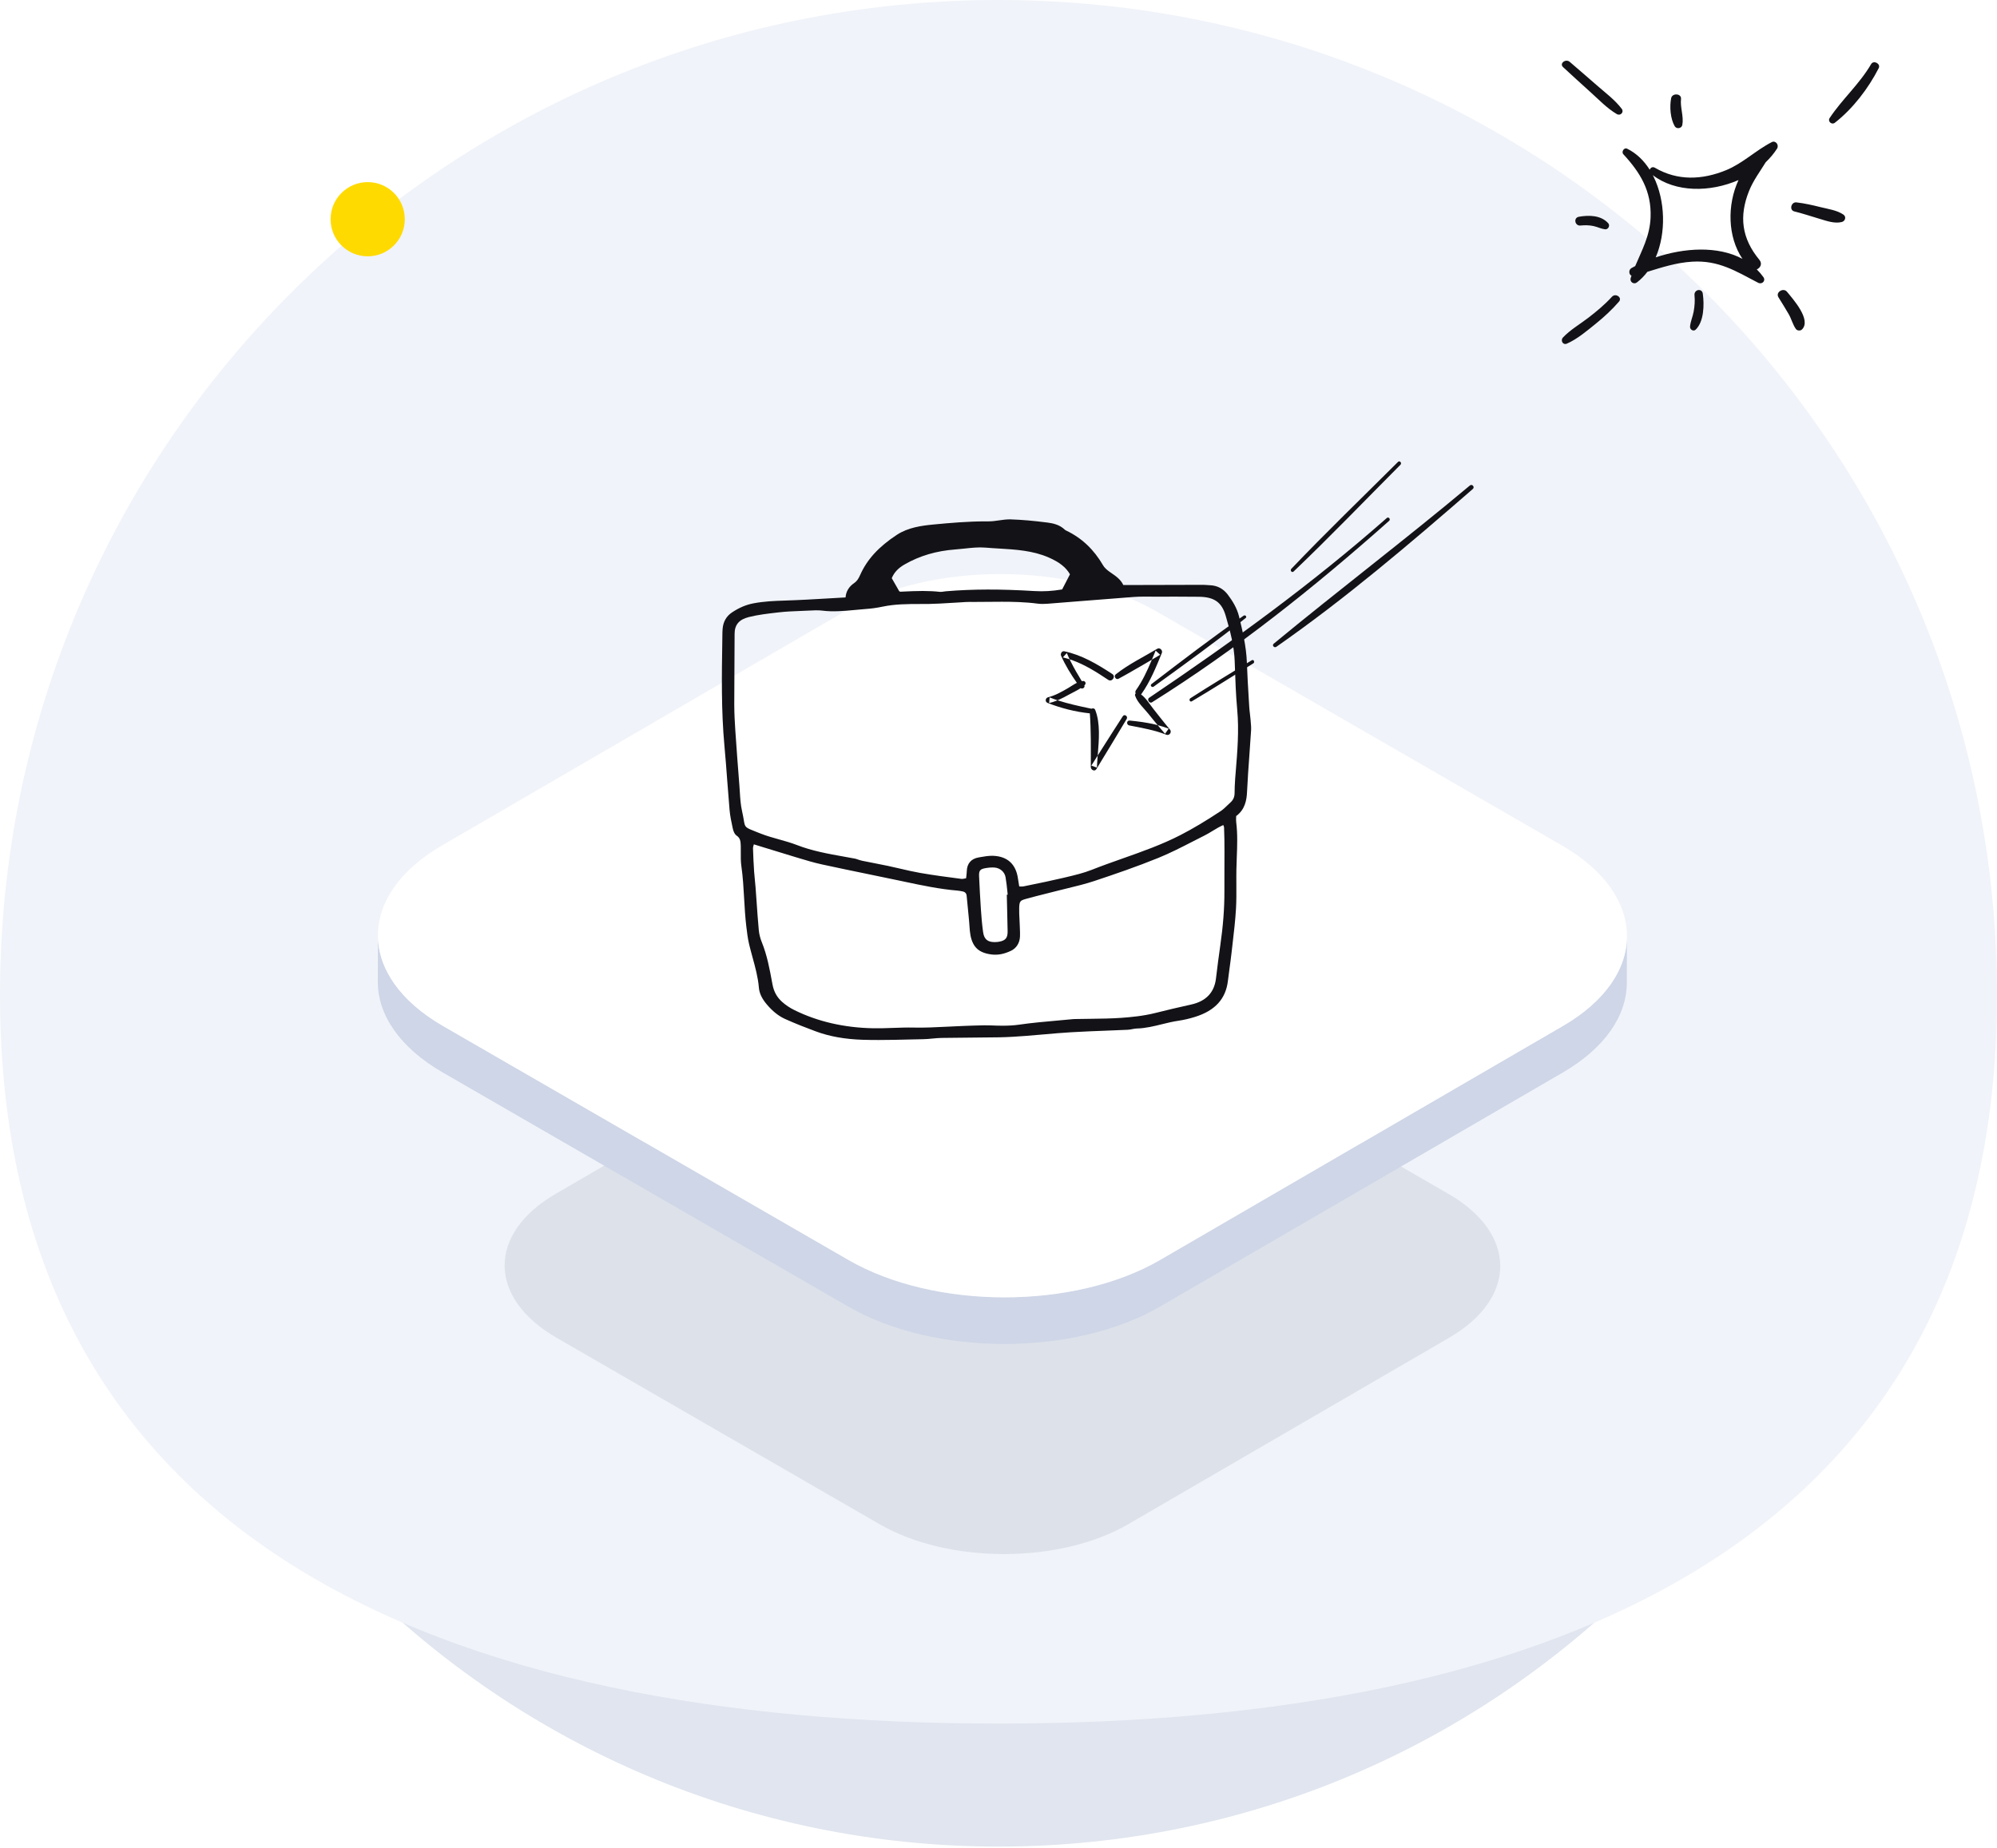 <svg xmlns="http://www.w3.org/2000/svg" width="296" height="274" viewBox="0 0 296 274">
    <defs>
        <filter id="x03hv9v99a" width="141%" height="170.8%" x="-20.5%" y="-35.4%" filterUnits="objectBoundingBox">
            <feGaussianBlur in="SourceGraphic" stdDeviation="10.08"/>
        </filter>
    </defs>
    <g fill="none" fill-rule="evenodd">
        <g>
            <g>
                <g>
                    <g>
                        <g transform="translate(-135 -2073) translate(0 700) translate(0 1323) translate(135 50)">
                            <path fill="#CED6E7" d="M147.34 239C217.48 239 275 223.364 275 153.5S218.14 27 148 27 21 83.636 21 153.5 77.2 239 147.34 239z"/>
                            <path fill="#E0E5EF" d="M148 273.766c74.006 0 134-24.123 134-98.083S222.006 41.766 148 41.766 14 101.723 14 175.683c0 73.96 59.994 98.083 134 98.083z" transform="rotate(-180 148 157.766)"/>
                            <path fill="#F0F3F9" d="M148 255.533c81.738 0 148-26.571 148-108.033S229.738 0 148 0 0 66.038 0 147.5s66.262 108.033 148 108.033z"/>
                            <circle cx="54.5" cy="32.5" r="5.5" fill="#FFDA00"/>
                        </g>
                        <g>
                            <g fill="#2F3E5B" opacity=".098">
                                <path d="M139.933 32.073c10.204 5.89 10.257 15.44.12 21.332L92.464 81.06c-10.138 5.892-26.625 5.892-36.829 0L7.738 53.406c-10.204-5.891-10.259-15.442-.12-21.333L55.204 4.419c10.137-5.892 26.625-5.892 36.83-.001l47.898 27.655z" filter="url(#x03hv9v99a)" transform="translate(-135 -2073) translate(0 700) translate(0 1323) translate(135 50) translate(56 84) translate(18.749 60.92)"/>
                            </g>
                            <g fill="#CED6E7">
                                <path d="M175.654 14.142l-59.698 34.693c-12.718 7.39-33.401 7.39-46.203 0L9.664 14.143C3.224 10.423.006 5.543.02.67L0 7.573c-.013 4.875 3.203 9.756 9.645 13.475L69.734 55.74c12.802 7.391 33.484 7.391 46.202 0l59.698-34.692c6.319-3.673 9.481-8.477 9.495-13.29l.02-6.903c-.014 4.81-3.177 9.615-9.495 13.287" transform="translate(-135 -2073) translate(0 700) translate(0 1323) translate(135 50) translate(56 84) translate(0 53.964)"/>
                            </g>
                            <g fill="#FFF">
                                <path d="M175.503 40.603c12.802 7.39 12.87 19.372.151 26.762l-59.699 34.693c-12.717 7.39-33.4 7.39-46.201 0L9.664 67.366c-12.8-7.391-12.868-19.372-.15-26.763L69.213 5.91c12.718-7.392 33.4-7.392 46.201 0l60.09 34.692z" transform="translate(-135 -2073) translate(0 700) translate(0 1323) translate(135 50) translate(56 84) translate(0 .742)"/>
                            </g>
                        </g>
                        <g fill="#121217">
                            <path d="M22.404 84.446c-4.29-.085-8.211-.99-11.652-2.69-.689-.34-1.321-.764-1.834-1.228-.769-.694-1.218-1.514-1.418-2.583l-.05-.263c-.368-2-.748-4.07-1.543-6.022-.233-.574-.384-1.185-.437-1.76-.131-1.415-.23-2.833-.328-4.25-.051-.713-.1-1.425-.155-2.136-.027-.352-.061-.7-.098-1.049-.041-.422-.085-.843-.113-1.267-.073-1.156-.136-2.313-.165-3.47-.003-.125.048-.285.114-.508.005-.011.007-.027.012-.042l1.532.473c1.53.476 2.973.921 4.42 1.353l.63.19c1.145.347 2.328.704 3.52.962 2.305.504 4.619.98 6.93 1.456 1.558.32 3.115.64 4.67.97l.663.141c2.539.538 5.165 1.095 7.815 1.313.233.02.468.064.726.115.401.074.599.28.638.67.107 1.007.199 2.015.294 3.021l.078.845c.02.21.032.416.046.624.03.442.06.9.148 1.353.347 1.785 1.256 2.61 3.135 2.843.945.115 1.846-.065 2.864-.544.797-.376 1.285-1.138 1.338-2.088.02-.4.003-.8-.014-1.2l-.015-.391c-.01-.303-.027-.604-.04-.906-.033-.59-.065-1.197-.048-1.787.027-.97.166-1.086.936-1.306.995-.28 1.996-.532 2.998-.782.504-.127 1.006-.255 1.51-.384.567-.146 1.136-.285 1.706-.423 1.306-.316 2.654-.643 3.952-1.073 3.047-1.011 6.31-2.128 9.53-3.437 1.753-.713 3.462-1.592 5.114-2.44.577-.296 1.153-.591 1.73-.88.409-.204.8-.44 1.196-.684.498-.302 1.01-.612 1.578-.863.064.142.113.267.117.36.05 1.156.058 2.317.06 3.473.001.894-.002 1.787-.007 2.678-.004 1.12-.009 2.239-.004 3.355.01 2.486-.194 5.128-.622 8.075-.224 1.537-.415 3.082-.604 4.626l-.025.204c-.253 2.062-1.484 3.352-3.657 3.834-2.062.459-3.74.856-5.283 1.247-1.785.456-3.666.63-5.102.733-1.482.104-3.004.123-4.473.14-.64.008-1.282.015-1.924.028l-.235.004c-.19.002-.38.003-.573.022-.753.073-1.506.141-2.262.207-1.862.167-3.79.335-5.678.609-.733.104-1.503.153-2.423.153-.586 0-1.171-.019-1.758-.044-.647-.027-1.3-.01-1.956.01l-.582.015c-.392.009-.787.024-1.178.041l-.58.024c-.719.025-1.438.063-2.157.1-1.644.082-3.34.168-5.003.131-1.028-.024-2.055.014-3.077.051-.977.034-1.953.07-2.927.051m-7.412-61.905c1.4.176 3.077.05 4.615-.1.56-.057 1.117-.111 1.675-.15.841-.055 1.703-.174 2.56-.356 1.804-.38 3.679-.386 5.49-.389.472 0 .94-.002 1.407-.008.987-.016 1.975-.077 2.963-.138.44-.027.88-.053 1.319-.077l.568-.035c.362-.026.724-.051 1.147-.051h.007l.733.003c.67 0 1.338-.007 2.008-.014.666-.006 1.332-.013 1.999-.013 1.569 0 3.43.032 5.317.279.475.06.966.054 1.449.017l4.86-.386c2.642-.213 5.285-.425 7.93-.62.55-.042 1.102-.052 1.655-.052l1.62.009 3.044-.005c1.124 0 2.251.005 3.375.02 2.258.032 3.363.821 3.942 2.813.684 2.352 1.257 4.482 1.335 6.744l.02.585c.075 2.171.151 4.418.355 6.618.28 3.067.026 6.175-.222 9.18l-.082 1.007c-.063.794-.08 1.574-.087 2.166-.005.578-.207 1.023-.634 1.402-.153.14-.302.282-.452.427-.32.307-.619.598-.955.822-2.23 1.476-4.126 2.607-5.964 3.555-2.757 1.421-5.72 2.469-8.587 3.48-1.507.534-3.065 1.083-4.58 1.683-1.22.483-2.551.797-3.836 1.102l-.408.097c-1.704.404-3.453.761-5.143 1.106l-.736.152c-.165.032-.345.021-.55.011-.026 0-.05-.001-.075-.003l-.033-.194c-.06-.346-.114-.67-.16-.994-.295-2.103-1.55-3.26-3.626-3.353l-.217-.005c-.585 0-1.163.102-1.722.198l-.262.047c-1.092.182-1.714.893-1.753 2-.01.285-.044.569-.081.88l-.023.204-.093.02c-.189.041-.366.082-.513.082l-.12-.01c-2.01-.262-4.09-.532-6.113-.886-.98-.172-1.975-.403-2.937-.627-.597-.14-1.195-.28-1.794-.405-.675-.144-1.351-.274-2.028-.406-.595-.114-1.192-.228-1.787-.354-.236-.047-.469-.127-.7-.206l-.365-.118-.026.07.012-.065c-.536-.1-1.071-.196-1.608-.293-2.334-.415-4.748-.846-7.006-1.724-.875-.34-1.79-.595-2.676-.843-.897-.25-1.824-.508-2.69-.853l-.642-.252c-1.681-.658-1.681-.658-1.861-1.72-.06-.352-.135-.796-.265-1.374-.21-.913-.27-1.897-.329-2.846-.02-.318-.04-.634-.064-.95-.216-2.71-.418-5.42-.602-8.133-.076-1.145-.155-2.499-.157-3.852-.001-1.909.013-3.818.026-5.727.01-1.59.022-3.183.024-4.774.002-1.326.661-2.11 2.08-2.468 1.374-.349 2.831-.514 4.24-.677l.301-.034c1.04-.119 2.108-.16 3.145-.2l1.148-.051c.736-.04 1.476-.082 2.195.012m21.007-9.215c1.008-.108 2.04-.222 3.032-.139.677.058 1.355.099 2.035.138 2.472.148 5.027.3 7.37 1.326 1.6.7 2.557 1.457 3.155 2.495l-1.16 2.243c-1.451.246-2.774.326-4.129.24-5.015-.307-9.137-.296-13.08.032-.122.008-.246.029-.37.047-.141.024-.272.05-.512.043-.78-.089-1.62-.133-2.57-.133-.988 0-1.976.046-2.963.092l-.337.019c-.036-.007-.073-.024-.119-.041-.019-.007-.037-.015-.06-.02l-1.116-1.947c.362-.86.953-1.493 1.893-2.031 2.241-1.29 4.72-2.022 7.576-2.233.45-.032.902-.081 1.355-.13m6.312 50.821c.017.163.032.33.05.495l-.134.007.046 1.907c.027 1.166.056 2.336.077 3.502.02.991-.303 1.387-1.279 1.562-.17.032-.346.043-.516.05l-.147.003c-1.038 0-1.542-.439-1.691-1.472-.167-1.165-.255-2.336-.332-3.434-.108-1.603-.187-3.208-.263-4.813-.043-.901.13-1.112 1.035-1.261.337-.056.65-.084.933-.084.106 0 .208.002.312.01.841.069 1.502.645 1.642 1.434.122.685.195 1.4.267 2.094M78.38 38.912l-.04-.405c-.02-.258-.05-.514-.083-.772-.037-.318-.075-.637-.093-.957l-.065-1.074c-.11-1.838-.22-3.678-.287-5.517-.089-2.38-.656-4.716-1.156-6.78-.325-1.33-1.022-2.381-1.66-3.236-.668-.89-1.557-1.362-2.643-1.406-.133-.005-.265-.017-.4-.026-.195-.017-.39-.034-.586-.034-2.504.004-5.008.012-7.51.02l-4.358.01c-.389-.827-1.083-1.305-1.757-1.769l-.262-.182c-.47-.33-.784-.639-.964-.945-1.382-2.38-3.172-4.073-5.472-5.173-.038-.017-.152-.07-.21-.13-.761-.745-1.76-.956-2.544-1.058-2.105-.272-3.84-.422-5.46-.475L42.653 9c-.54 0-1.08.078-1.598.153-.513.075-.998.144-1.518.144h-.002l-.41-.001c-2.658 0-5.298.231-7.775.467-1.744.167-3.74.435-5.391 1.513-2.711 1.772-4.447 3.67-5.469 5.977-.233.522-.46.903-.875 1.185-.79.538-1.218 1.253-1.284 2.134-.82.044-1.623.092-2.416.14-2.255.132-4.386.256-6.53.324-1.665.053-3.168.12-4.703.413-1.098.207-2.106.634-3.17 1.338-.835.553-1.31 1.367-1.403 2.42-.03.317-.032.637-.036.956l-.01.758c-.082 5.136-.168 10.445.316 15.671.158 1.703.286 3.41.413 5.117.11 1.457.22 2.915.347 4.372.077.88.262 1.748.442 2.588l.032.143c.075.367.243.853.595 1.091.52.35.572.836.592 1.54.008.315.007.63.003.947-.005.661-.012 1.343.085 2.018.228 1.584.322 3.215.41 4.79.077 1.345.155 2.736.32 4.127.105.89.214 1.81.426 2.7.153.638.328 1.27.5 1.903.398 1.454.813 2.956.939 4.478.07.841.44 1.634 1.164 2.492.864 1.023 1.751 1.732 2.715 2.168 1.596.72 3.184 1.33 4.529 1.83 2.052.764 4.342 1.175 6.997 1.257.779.024 1.559.032 2.337.032 1.537 0 3.072-.036 4.61-.075l2.012-.044c.46-.008.921-.05 1.38-.097.446-.04.89-.083 1.335-.09 1.404-.024 2.808-.036 4.212-.046 1.45-.008 2.899-.02 4.35-.046 1.352-.025 2.675-.114 3.904-.207.915-.068 1.83-.15 2.742-.231 1.343-.118 2.686-.237 4.03-.315 1.725-.102 3.448-.168 5.174-.234 1.057-.041 2.115-.082 3.172-.13.238-.011.473-.054.707-.102.21-.039.418-.081.63-.086 1.303-.03 2.55-.34 3.758-.638.782-.192 1.591-.39 2.39-.506.823-.121 1.67-.317 2.518-.584 2.944-.92 4.534-2.658 4.853-5.314.077-.625.162-1.25.245-1.876.107-.79.214-1.578.303-2.369l.156-1.36c.194-1.65.393-3.357.493-5.049.072-1.219.065-2.46.058-3.66-.003-.727-.009-1.455.005-2.182.01-.614.034-1.225.058-1.835.066-1.703.134-3.464-.085-5.217-.03-.235-.02-.476-.012-.723l.005-.181c1.312-.97 1.554-2.348 1.612-3.577.086-1.84.219-3.677.352-5.517.086-1.193.173-2.387.246-3.582.03-.474-.015-.947-.06-1.4" transform="translate(-135 -2073) translate(0 700) translate(0 1323) translate(135 50) translate(107 68)"/>
                            <g>
                                <path d="M2.664 28.547l.082.009c2.627.554 4.898 1.914 7.12 3.368.57.374-.041 1.246-.607.867-1.694-1.133-3.44-2.242-5.361-2.927l-.353-.118.147.307c.5 1.006 1.068 1.976 1.653 2.935l.174-.026c.33-.03.524.347.275.584l-.069.063c.152.302-.292.603-.537.408-.578.383-1.25.683-1.827 1.005-.456.254-.915.496-1.387.705l-.221.092.08.029c1.473.48 2.978.806 4.497 1.13l.459.096c.197-.105.449-.075.554.197.766 1.978.55 4.401.37 6.632l-.01.112.606-.957c.516-.814 1.033-1.628 1.552-2.44l1.564-2.433c.248-.384.804.018.576.403-1.48 2.49-2.987 4.962-4.493 7.437-.258.424-.825.108-.825-.304 0-2.765.05-5.432-.16-8.188l.014.227c-2.142-.223-4.254-.762-6.26-1.546-.42-.165-.337-.739.076-.841 1.066-.263 2.02-.816 2.964-1.36.417-.242.845-.554 1.3-.776-.894-1.273-1.694-2.57-2.338-4.013-.132-.294.1-.747.467-.668zm5.04 15.468l-.94 1.488c.275.1.55.203.825.304.017-.486.052-.993.093-1.512l.022-.28zm8.838-15.834c.375-.223.829.242.675.619-.858 2.096-1.714 4.233-3.034 6.09-.017.024-.036.046-.055.066.748.546 1.291 1.471 1.85 2.172l1.208 1.53c.404.51.813 1.015 1.235 1.51.308.36-.084.942-.535.763-1.77-.703-3.648-1.017-5.509-1.383-.446-.089-.404-.765.069-.72 1.261.122 2.5.284 3.714.57l.435.11-.584-.704-.818-1.01c-.664-.825-1.624-1.661-1.95-2.684-.035-.113.01-.227.092-.309-.072-.137-.075-.309.043-.475.953-1.345 1.645-2.839 2.284-4.353l.072-.172-1.224.72c-.821.48-1.645.955-2.473 1.42l-1.248.69c-.39.212-.757-.377-.417-.648 1.882-1.498 4.11-2.574 6.17-3.802zm.053 11.327l.246.296c.278.33.56.66.845.987.178-.254.356-.51.535-.763-.51-.196-1.024-.36-1.542-.499l-.084-.021zM.58 35.394l-.075.84c.382-.091.751-.213 1.111-.357l.137-.058-.548-.187c-.21-.076-.417-.155-.625-.238zM50.555 8.798c.262-.232.61.182.35.413-11.033 9.815-22.622 19.055-35.15 26.907-.383.24-.797-.413-.43-.663 12.25-8.265 24.131-16.88 35.23-26.657zM30.541 29.887c.284-.175.499.293.221.466-3.03 1.88-6.038 3.804-9.108 5.62-.281.166-.479-.283-.214-.454 2.997-1.932 6.063-3.764 9.101-5.632zm-1.207-6.609c.24-.168.535.165.298.351-4.43 3.521-9.048 6.856-13.634 10.171-.26.188-.583-.184-.325-.382 4.494-3.442 9.016-6.905 13.66-10.14zM16.29 28.457l-.417 1.011-.14.333 1.232-.727-.675-.617zm-13.165.365l-.587.641c.309.072.613.156.912.251l.094.032-.145-.304c-.095-.205-.186-.412-.274-.62zM62.87 3.977c.335-.28.764.23.437.515-9.365 8.137-18.935 16.303-29.123 23.4-.312.217-.693-.21-.39-.46 9.6-7.93 19.525-15.454 29.076-23.455zM52.22.477c.253-.253.609.174.358.425-5.261 5.287-10.441 10.683-15.84 15.83-.247.236-.564-.159-.337-.397C41.546 10.93 46.937 5.745 52.221.477z" transform="translate(-135 -2073) translate(0 700) translate(0 1323) translate(135 50) translate(107 68) translate(48)"/>
                            </g>
                        </g>
                        <g fill="#121217">
                            <path d="M7.426 34.997c.538-.592 1.578.106 1.038.727-1.04 1.197-2.198 2.27-3.432 3.266C3.718 40.05 2.3 41.264.749 41.944c-.6.261-.986-.473-.585-.905 1.07-1.14 2.524-1.977 3.764-2.93 1.24-.955 2.443-1.954 3.498-3.113zm24.676.07c-.457-.75.737-1.46 1.267-.815.88 1.075 3.68 4.185 2.213 5.602-.23.22-.694.187-.885-.072-.459-.632-.66-1.484-1.05-2.17-.489-.86-1.027-1.698-1.545-2.544zm-12.439-.302c-.086-.846 1.106-1.085 1.229-.23.23 1.625.182 4.142-1.055 5.336-.332.321-.877-.004-.835-.464.072-.757.403-1.464.537-2.212.146-.803.206-1.616.124-2.43zm11.465-22.701c.554-.283 1.112.434.764.978-.467.728-1.033 1.4-1.674 2.01-.856 1.395-1.846 2.703-2.469 4.254-1.517 3.783-1.088 7.048 1.533 10.22.475.574.134 1.209-.392 1.41.353.347.682.73.984 1.149.39.545-.197 1.14-.792.83-3.298-1.723-5.851-3.355-9.766-3.12-2.32.14-4.466.831-6.638 1.502-.452.597-.97 1.128-1.556 1.577-.458.35-1.103-.076-.912-.668.037-.113.074-.225.113-.336-.41-.169-.45-.873-.003-1.126.18-.102.366-.202.554-.3.985-2.343 2.17-4.446 2.279-7.225.15-3.9-1.536-6.64-4.033-9.346-.34-.368.104-1.051.555-.83 1.383.68 2.502 1.777 3.35 3.124.09-.29.421-.5.758-.302 3.38 1.978 7.03 1.809 10.553.367 2.503-1.023 4.42-2.96 6.792-4.168zm-17.648 4.9l.115.224c1.746 3.55 1.88 8.34.315 11.972 4.163-1.405 9.17-1.76 12.86.218-2.197-3.26-2.299-7.962-.584-11.687-4.208 1.843-9.344 1.861-12.706-.727zM2.526 23.137c1.463-.264 3.266-.244 4.346.954.318.353-.002.963-.47.905-.594-.074-1.116-.355-1.699-.481-.646-.14-1.296-.142-1.95-.08-.83.078-1.07-1.148-.227-1.298zM34.676 21l.1.005c1.214.142 2.388.409 3.572.705 1.107.278 2.454.455 3.392 1.11.463.326.263.967-.25 1.096-1.075.272-2.29-.179-3.323-.485-1.234-.365-2.455-.78-3.708-1.087-.797-.196-.469-1.43.316-1.34zM16.202 5.557c.16-.806 1.552-.713 1.462.12-.14 1.287.434 2.606.19 3.863-.096.498-.846.645-1.122.174-.656-1.123-.776-2.917-.53-4.157zM45.843.504c.369-.634 1.456-.053 1.123.6-1.539 3.016-3.838 6.019-6.5 8.094-.468.363-1.103-.202-.765-.71 1.87-2.81 4.425-5.034 6.142-7.984zM.187.954c-.6-.552.385-1.294.982-.782C2.487 1.308 3.81 2.436 5.117 3.587c1.278 1.124 2.755 2.21 3.768 3.558.36.48-.194 1.087-.742.765-1.457-.857-2.667-2.148-3.906-3.258C2.874 3.433 1.533 2.19.187.954z" transform="translate(-135 -2073) translate(0 700) translate(0 1323) translate(135 50) translate(231.5 9)"/>
                        </g>
                    </g>
                </g>
            </g>
        </g>
    </g>
</svg>
